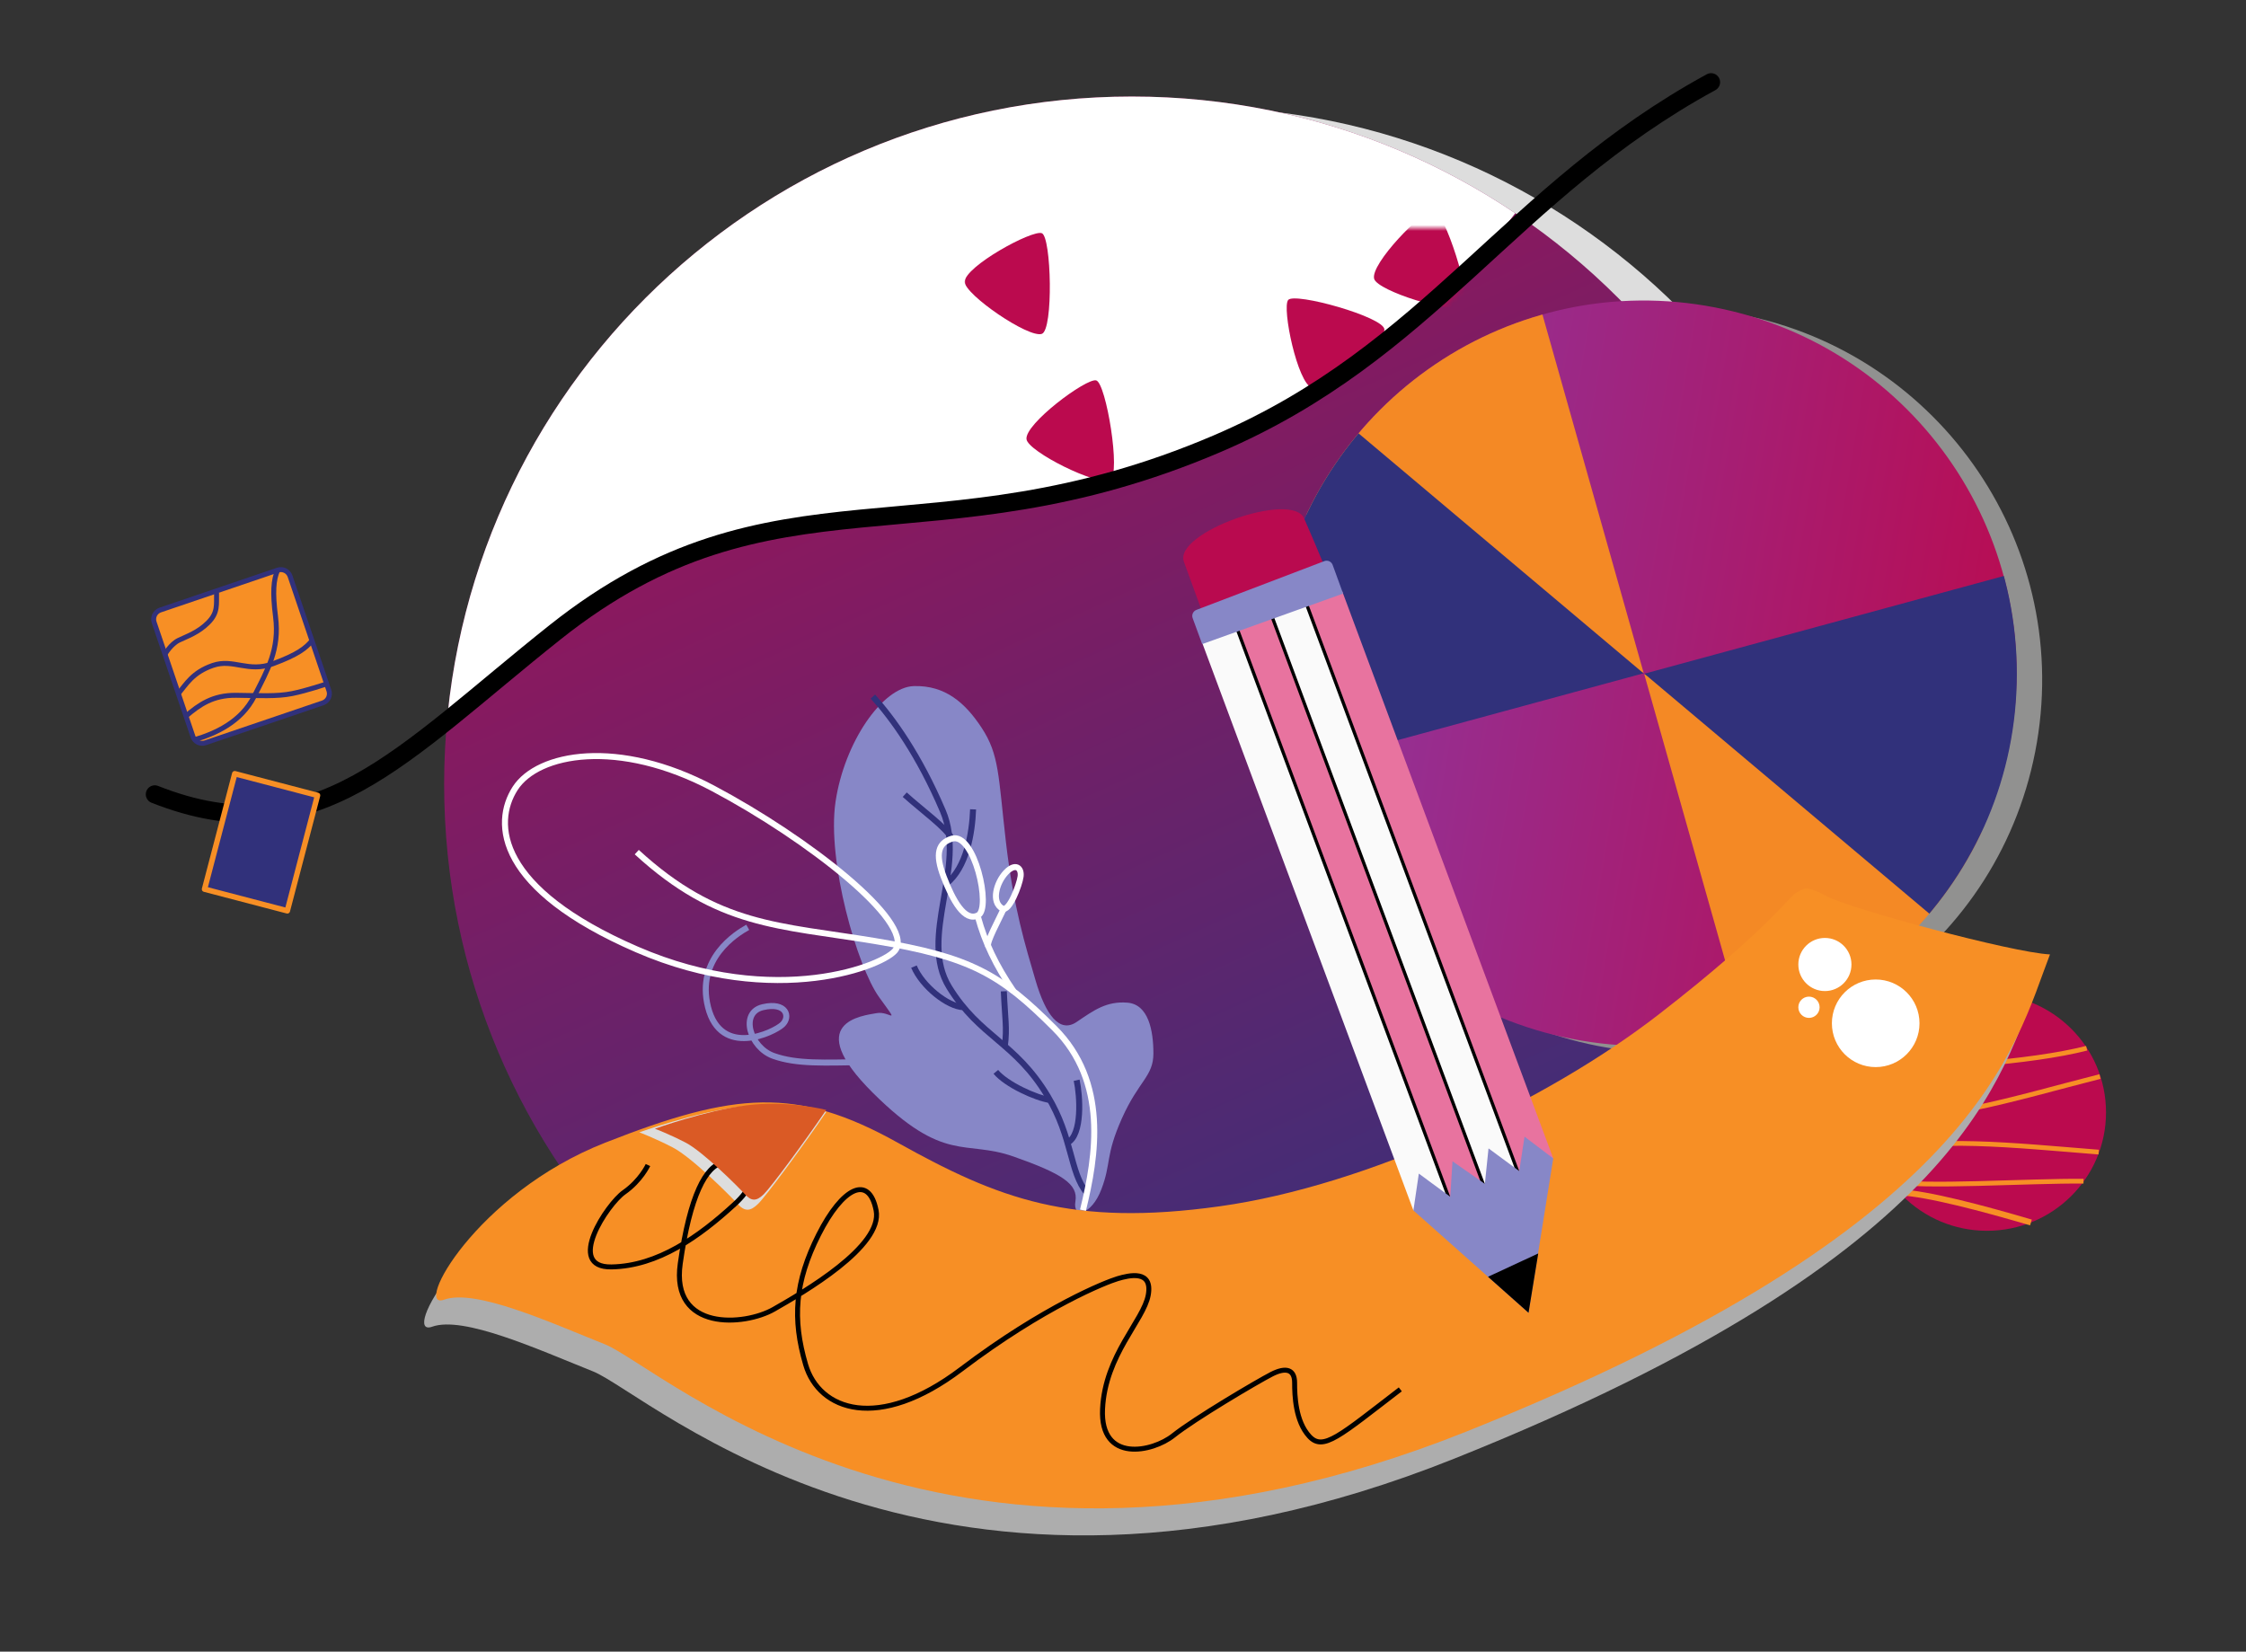 <svg xmlns="http://www.w3.org/2000/svg" xmlns:xlink="http://www.w3.org/1999/xlink" viewBox="0 0 979 720" preserveAspectRatio="xMidYMid meet" style="width: 100%; height: 100%; transform: translate3d(0px, 0px, 0px); content-visibility: visible;"><rect x="0" y="0" width="979" height="720" fill="#333333" stroke="none"/><defs><clipPath id="__lottie_element_2855"><rect width="979" height="720" x="0" y="0"></rect></clipPath><clipPath id="__lottie_element_2873"><path fill="#ffffff" clip-rule="nonzero" d=" M13.742,56.288 C13.742,56.288 -78.258,380.288 -78.258,380.288 C-78.258,380.288 282.117,282.288 282.117,282.288 C282.117,282.288 13.742,56.288 13.742,56.288" fill-opacity="1"></path></clipPath><clipPath id="__lottie_element_2876"><path fill="#ffffff" clip-rule="nonzero" d=" M13.742,56.288 C13.742,56.288 -78.258,380.288 -78.258,380.288 C-78.258,380.288 282.117,282.288 282.117,282.288 C282.117,282.288 13.742,56.288 13.742,56.288" fill-opacity="1"></path></clipPath><clipPath id="__lottie_element_2879"><path fill="#ffffff" clip-rule="nonzero" d=" M191.242,-40.212 C191.242,-40.212 -70.258,116.288 -70.258,116.288 C-70.258,116.288 282.242,282.038 282.242,282.038 C282.242,282.038 191.242,-40.212 191.242,-40.212" fill-opacity="1"></path></clipPath><clipPath id="__lottie_element_2882"><path fill="#ffffff" clip-rule="nonzero" d=" M191.242,-40.212 C191.242,-40.212 -70.258,116.288 -70.258,116.288 C-70.258,116.288 282.242,282.038 282.242,282.038 C282.242,282.038 191.242,-40.212 191.242,-40.212" fill-opacity="1"></path></clipPath><linearGradient id="__lottie_element_2887" spreadMethod="pad" gradientUnits="userSpaceOnUse" x1="-400" y1="0" x2="295" y2="0"><stop offset="0%" stop-color="rgb(133,64,176)"></stop><stop offset="50%" stop-color="rgb(159,37,128)"></stop><stop offset="100%" stop-color="rgb(186,11,79)"></stop></linearGradient><mask mask-type="alpha" id="__lottie_element_2913_2"><path fill="#ffffff" clip-rule="nonzero" d=" M142.711,92.793 C142.711,155.985 91.484,207.211 28.293,207.211 C-34.899,207.211 -86.125,155.985 -86.125,92.793 C-86.125,29.602 -34.899,-21.625 28.293,-21.625 C91.484,-21.625 142.711,29.602 142.711,92.793" fill-opacity="1"></path></mask><mask id="__lottie_element_2913"><g mask="url(#__lottie_element_2913_2)"><path fill="#ffffff" clip-rule="nonzero" d=" M53.343,-34.756 C51.843,-35.006 -34.907,-26.256 -34.907,-26.256 C-34.907,-26.256 -98.657,10.494 -98.657,11.244 C-98.657,11.994 -101.657,45.994 -101.657,45.994 C-101.657,45.994 -98.907,58.994 -97.657,64.994 C-96.407,70.994 -87.709,75.715 -90.157,80.244 C-95.157,89.494 -92.157,86.494 -86.907,83.994 C-81.657,81.494 -84.907,81.744 -80.907,78.994 C-76.907,76.244 -55.027,56.18 -37.282,51.744 C-20.782,47.619 2.093,49.494 30.593,39.744 C59.093,29.994 75.093,20.744 86.093,5.744 C97.093,-9.256 99.093,-14.256 99.093,-14.256 C99.093,-14.256 54.843,-34.506 53.343,-34.756" fill-opacity="1"></path></g></mask><clipPath id="__lottie_element_2919"><path fill="#ffffff" clip-rule="nonzero" d=" M197.317,-10.765 C197.317,-10.765 125.192,-9.14 123.817,-9.14 C122.442,-9.14 16.942,3.985 16.942,3.985 C16.942,3.985 -7.308,51.36 -7.308,51.36 C-7.308,51.36 -12.683,101.235 -12.683,101.235 C-12.683,101.235 -7.166,117.202 -2.433,109.735 C3.192,100.86 19.316,87.599 32.942,79.36 C54.442,66.36 96.317,73.485 128.317,57.985 C154.232,45.433 165.817,37.86 182.942,13.485 C200.067,-10.89 197.317,-10.765 197.317,-10.765" fill-opacity="1"></path></clipPath><linearGradient id="__lottie_element_2924" spreadMethod="pad" gradientUnits="userSpaceOnUse" x1="-18" y1="-174" x2="98" y2="81"><stop offset="0%" stop-color="rgb(188,11,78)"></stop><stop offset="50%" stop-color="rgb(119,30,101)"></stop><stop offset="100%" stop-color="rgb(50,50,124)"></stop></linearGradient></defs><g clip-path="url(#__lottie_element_2855)"><g transform="matrix(2.62,0,0,2.62,219.446,45.994)" opacity="1" style="display: block;"><g opacity="1" transform="matrix(1,0,0,1,114.668,114.668)"><path fill="rgb(221,221,221)" fill-opacity="1" d=" M114.418,0 C114.418,63.191 63.191,114.418 0,114.418 C-63.192,114.418 -114.418,63.191 -114.418,0 C-114.418,-63.192 -63.192,-114.418 0,-114.418 C63.191,-114.418 114.418,-63.192 114.418,0z"></path></g></g><g transform="matrix(2.62,0,0,2.62,192.937,41.422)" opacity="1" style="display: block;"><g opacity="1" transform="matrix(1,0,0,1,114.668,114.668)"><path fill="url(#__lottie_element_2924)" fill-opacity="1" d=" M114.418,0 C114.418,63.192 63.191,114.418 0,114.418 C-63.192,114.418 -114.418,63.192 -114.418,0 C-114.418,-63.191 -63.192,-114.418 0,-114.418 C63.191,-114.418 114.418,-63.191 114.418,0z"></path></g></g><g clip-path="url(#__lottie_element_2919)" transform="matrix(2.62,0,0,2.62,192.937,41.422)" opacity="1" style="display: block;"><g opacity="1" transform="matrix(1,0,0,1,114.668,114.668)"><path fill="rgb(255,255,255)" fill-opacity="1" d=" M114.418,0 C114.418,63.192 63.191,114.418 0,114.418 C-63.192,114.418 -114.418,63.192 -114.418,0 C-114.418,-63.191 -63.192,-114.418 0,-114.418 C63.191,-114.418 114.418,-63.191 114.418,0z"></path></g></g><g transform="matrix(2.62,0,0,2.62,809.274,432.593)" opacity="1" style="display: block;"><g opacity="1" transform="matrix(1.004,0,0,0.999,21.693,19.971)"><path fill="rgb(187,10,78)" fill-opacity="1" d=" M-19.72,0 C-19.72,10.892 -10.892,19.721 0,19.721 C10.891,19.721 19.72,10.892 19.72,0 C19.72,-10.892 10.891,-19.721 0,-19.721 C-10.892,-19.721 -19.72,-10.892 -19.72,0z"></path></g><g opacity="1" transform="matrix(1,0,0,1,20.723,11.052)"><path stroke-linecap="butt" stroke-linejoin="miter" fill-opacity="0" stroke-miterlimit="10" stroke="rgb(247,143,37)" stroke-opacity="1" stroke-width="0.789" d=" M17.549,-1.756 C8.153,0.663 -9.055,1.756 -17.549,1.384"></path></g><g opacity="1" transform="matrix(1,0,0,1,21.234,18.291)"><path stroke-linecap="butt" stroke-linejoin="miter" fill-opacity="0" stroke-miterlimit="10" stroke="rgb(247,143,37)" stroke-opacity="1" stroke-width="0.789" d=" M19.261,-4.285 C5.262,-0.739 -10.297,4.285 -19.261,1.681"></path></g><g opacity="1" transform="matrix(1,0,0,1,21.725,25.328)"><path stroke-linecap="butt" stroke-linejoin="miter" fill-opacity="0" stroke-miterlimit="10" stroke="rgb(247,143,37)" stroke-opacity="1" stroke-width="0.789" d=" M18.552,1.252 C4.399,0.131 -9.5,-1.439 -18.552,1.439"></path></g><g opacity="1" transform="matrix(1,0,0,1,21.693,31.936)"><path stroke-linecap="butt" stroke-linejoin="miter" fill-opacity="0" stroke-miterlimit="10" stroke="rgb(247,143,37)" stroke-opacity="1" stroke-width="0.789" d=" M16.055,-0.512 C7.221,-0.616 -11.051,0.616 -16.055,-0.512"></path></g><g opacity="1" transform="matrix(1,0,0,1,18.07,35.782)"><path stroke-linecap="butt" stroke-linejoin="miter" fill-opacity="0" stroke-miterlimit="10" stroke="rgb(247,143,37)" stroke-opacity="1" stroke-width="1" d=" M-10.933,-2.506 C-6.366,-2.322 3.023,0.172 10.933,2.506"></path></g></g><g mask="url(#__lottie_element_2913)" transform="matrix(2.62,0,0,2.62,419.826,99.368)" opacity="1" style="display: block;"><g opacity="1" transform="matrix(0.99,-0.139,0.139,0.99,-76.936,69.023)"><path fill="rgb(187,10,78)" fill-opacity="1" d=" M5.449,-8.442 C3.879,-9.07 -7.383,-2.911 -7.389,-0.349 C-7.394,1.744 3.251,9.07 5.449,8.303 C7.394,7.624 7.037,-7.807 5.449,-8.442z"></path></g><g opacity="1" transform="matrix(0.99,-0.139,0.139,0.99,17.904,34.478)"><path fill="rgb(187,10,78)" fill-opacity="1" d=" M5.449,-8.442 C3.879,-9.07 -7.383,-2.911 -7.389,-0.349 C-7.394,1.744 3.251,9.07 5.449,8.303 C7.394,7.624 7.037,-7.807 5.449,-8.442z"></path></g><g opacity="1" transform="matrix(0.848,0.53,-0.53,0.848,41.904,-11.522)"><path fill="rgb(187,10,78)" fill-opacity="1" d=" M5.449,-8.442 C3.879,-9.07 -7.383,-2.911 -7.389,-0.349 C-7.394,1.744 3.251,9.07 5.449,8.303 C7.394,7.624 7.037,-7.807 5.449,-8.442z"></path></g><g opacity="1" transform="matrix(0.292,-0.956,0.956,0.292,60.55,19.661)"><path fill="rgb(187,10,78)" fill-opacity="1" d=" M5.449,-8.442 C3.879,-9.07 -7.383,-2.911 -7.389,-0.349 C-7.394,1.744 3.251,9.07 5.449,8.303 C7.394,7.624 7.037,-7.807 5.449,-8.442z"></path></g><g opacity="1" transform="matrix(0.956,-0.292,0.292,0.956,75.55,6.661)"><path fill="rgb(187,10,78)" fill-opacity="1" d=" M5.449,-8.442 C3.879,-9.07 -7.383,-2.911 -7.389,-0.349 C-7.394,1.744 3.251,9.07 5.449,8.303 C7.394,7.624 7.037,-7.807 5.449,-8.442z"></path></g><g opacity="1" transform="matrix(0.956,-0.292,0.292,0.956,-43.384,39.911)"><path fill="rgb(187,10,78)" fill-opacity="1" d=" M5.449,-8.442 C3.879,-9.07 -7.383,-2.911 -7.389,-0.349 C-7.394,1.744 3.251,9.07 5.449,8.303 C7.394,7.624 7.037,-7.807 5.449,-8.442z"></path></g><g opacity="1" transform="matrix(1,0,0,1,-25.357,9.319)"><path fill="rgb(187,10,78)" fill-opacity="1" d=" M5.449,-8.442 C3.879,-9.07 -7.383,-2.911 -7.389,-0.349 C-7.394,1.744 3.251,9.07 5.449,8.303 C7.394,7.624 7.037,-7.807 5.449,-8.442z"></path></g><g opacity="1" transform="matrix(1,0,0,1,7.643,9.319)"><path fill="rgb(187,10,78)" fill-opacity="1" d=" M5.449,-8.442 C3.879,-9.07 -7.383,-2.911 -7.389,-0.349 C-7.394,1.744 3.251,9.07 5.449,8.303 C7.394,7.624 7.037,-7.807 5.449,-8.442z"></path></g></g><g transform="matrix(2.62,0,0,2.62,127.573,22.731)" opacity="1" style="display: block;"><g opacity="1" transform="matrix(1,0,0,1,110.802,78.244)"><path stroke-linecap="round" stroke-linejoin="miter" fill-opacity="0" stroke-miterlimit="10" stroke="rgb(0,0,0)" stroke-opacity="1" stroke-width="3" d=" M-133.74,45.244 C-106.913,55.875 -92.771,38.649 -67.152,18.281 C-30.675,-10.721 -4.695,7.294 43,-13.093 C78.581,-28.302 91.713,-55 125.177,-73.244"></path></g></g><g transform="matrix(2.62,0,0,2.62,348.552,298.059)" opacity="1" style="display: block;"><g opacity="1" transform="matrix(1,0,0,1,29.552,44.622)"><path fill="rgb(135,135,199)" fill-opacity="1" d=" M0.721,-37.302 C-1.986,-41.416 -5.303,-44.372 -10.535,-44.232 C-15.768,-44.093 -22.117,-34.875 -23.581,-24.976 C-25.045,-15.078 -19.954,2.511 -16.326,7.535 C-12.698,12.558 -14.512,9.767 -16.745,10.186 C-18.977,10.605 -29.302,11.582 -17.372,23.442 C-5.442,35.302 -2.089,31.186 6.037,34.047 C14.163,36.907 16.814,38.651 16.326,41.511 C15.838,44.372 18.977,43.884 20.652,39.488 C22.326,35.093 21.266,33.977 24.063,27.698 C26.861,21.419 29.303,20.721 29.303,16.884 C29.303,13.047 28.466,8.721 24.977,8.442 C21.489,8.163 19.391,9.717 16.535,11.651 C13.679,13.587 11.372,10.466 9.698,4.744 C8.024,-0.977 6.032,-7.325 4.76,-18.349 C3.489,-29.372 3.675,-32.814 0.721,-37.302z"></path></g></g><g transform="matrix(2.62,0,0,2.62,373.916,297.1)" opacity="1" style="display: block;"><g opacity="1" transform="matrix(1,0,0,1,20.307,43.802)"><path stroke-linecap="butt" stroke-linejoin="miter" fill-opacity="0" stroke-miterlimit="10" stroke="rgb(49,49,123)" stroke-opacity="1" stroke-width="1" d=" M17.807,41.302 C14.913,37.814 15.472,32.163 11.286,25.186 C5.857,16.138 0.053,15.419 -5.11,7.046 C-10.273,-1.326 -2.179,-12.907 -6.156,-22.256 C-10.133,-31.604 -14.528,-37.674 -17.807,-41.302"></path></g><g opacity="1" transform="matrix(1,0,0,1,36.14,71.534)"><path stroke-linecap="butt" stroke-linejoin="miter" fill-opacity="0" stroke-miterlimit="10" stroke="rgb(49,49,123)" stroke-opacity="1" stroke-width="1" d=" M0.266,-5.197 C0.824,-2.616 1.26,3.868 -1.26,5.197"></path></g><g opacity="1" transform="matrix(1,0,0,1,27.461,67.283)"><path stroke-linecap="butt" stroke-linejoin="miter" fill-opacity="0" stroke-miterlimit="10" stroke="rgb(49,49,123)" stroke-opacity="1" stroke-width="1" d=" M-4.501,-2.342 C-2.775,-0.249 2.151,2.001 4.501,2.342"></path></g><g opacity="1" transform="matrix(1,0,0,1,24.572,56.1)"><path stroke-linecap="butt" stroke-linejoin="miter" fill-opacity="0" stroke-miterlimit="10" stroke="rgb(49,49,123)" stroke-opacity="1" stroke-width="1" d=" M-0.282,-4.561 C-0.096,-0.019 0.282,1.465 -0.116,4.561"></path></g><g opacity="1" transform="matrix(1,0,0,1,13.462,50.807)"><path stroke-linecap="butt" stroke-linejoin="miter" fill-opacity="0" stroke-miterlimit="10" stroke="rgb(49,49,123)" stroke-opacity="1" stroke-width="1" d=" M-4.124,-3.377 C-2.799,-0.168 1.484,3.318 4.124,3.377"></path></g><g opacity="1" transform="matrix(1,0,0,1,11.72,22.488)"><path stroke-linecap="butt" stroke-linejoin="miter" fill-opacity="0" stroke-miterlimit="10" stroke="rgb(49,49,123)" stroke-opacity="1" stroke-width="1" d=" M-3.919,-3.663 C-1.059,-1.082 3.105,1.919 3.919,3.663"></path></g><g opacity="1" transform="matrix(1,0,0,1,16.952,27.439)"><path stroke-linecap="butt" stroke-linejoin="miter" fill-opacity="0" stroke-miterlimit="10" stroke="rgb(49,49,123)" stroke-opacity="1" stroke-width="1" d=" M2.222,-6.172 C2.082,-2.265 1.148,3.515 -2.222,6.172"></path></g></g><g transform="matrix(2.62,0,0,2.62,296.715,397.689)" opacity="1" style="display: block;"><g opacity="1" transform="matrix(1,0,0,1,16.622,13.896)"><path stroke-linecap="butt" stroke-linejoin="miter" fill-opacity="0" stroke-miterlimit="10" stroke="rgb(135,135,199)" stroke-opacity="1" stroke-width="1" d=" M14.122,11.025 C7.274,11.118 2.716,11.397 -1.191,10.002 C-5.098,8.606 -6.866,2.811 -2.96,1.894 C0.947,0.978 1.692,3.49 0.296,4.793 C-1.099,6.094 -9.923,10.391 -12.076,1.894 C-14.122,-6.185 -7.339,-10.346 -5.471,-11.396"></path></g></g><g transform="matrix(2.62,0,0,2.62,208.125,315.196)" opacity="1" style="display: block;"><g opacity="1" transform="matrix(1,0,0,1,65.709,51.268)"><path stroke-linecap="butt" stroke-linejoin="miter" fill-opacity="0" stroke-miterlimit="10" stroke="rgb(255,255,255)" stroke-opacity="1" stroke-width="1" d=" M35.023,29.791 C37.255,20.721 39.209,8.441 30.279,-0.488 C21.348,-9.419 16.465,-12.349 0.419,-15 C-15.628,-17.651 -25.675,-17.372 -39.209,-29.791"></path></g><g opacity="1" transform="matrix(1,0,0,1,37.467,25.104)"><path stroke-linecap="butt" stroke-linejoin="miter" fill-opacity="0" stroke-miterlimit="10" stroke="rgb(255,255,255)" stroke-opacity="1" stroke-width="1" d=" M32.149,12.559 C30.607,15.141 12.195,22.605 -10.967,12.559 C-34.13,2.512 -34.967,-8.373 -31.2,-14.233 C-27.433,-20.093 -14.037,-22.605 1.73,-14.233 C17.498,-5.861 34.967,7.839 32.149,12.559z"></path></g><g opacity="1" transform="matrix(1,0,0,1,86.239,38.497)"><path stroke-linecap="butt" stroke-linejoin="miter" fill-opacity="0" stroke-miterlimit="10" stroke="rgb(255,255,255)" stroke-opacity="1" stroke-width="1" d=" M2.949,6.136 C-0.018,1.818 -1.833,-2.09 -2.949,-6.136"></path></g><g opacity="1" transform="matrix(1,0,0,1,86.121,33.986)"><path stroke-linecap="butt" stroke-linejoin="miter" fill-opacity="0" stroke-miterlimit="10" stroke="rgb(255,255,255)" stroke-opacity="1" stroke-width="1" d=" M1.448,-3.115 C0.564,-1.208 -1.448,2.469 -1.163,3.115"></path></g><g opacity="1" transform="matrix(1,0,0,1,87.983,27.337)"><path stroke-linecap="butt" stroke-linejoin="miter" fill-opacity="0" stroke-miterlimit="10" stroke="rgb(255,255,255)" stroke-opacity="1" stroke-width="1" d=" M-0.647,3.535 C-2.562,2.498 -1.67,-0.757 -0.089,-2.448 C1.493,-4.139 2.562,-3.256 2.376,-1.814 C2.19,-0.372 0.469,4.139 -0.647,3.535z"></path></g><g opacity="1" transform="matrix(1,0,0,1,80.802,25.613)"><path stroke-linecap="butt" stroke-linejoin="miter" fill-opacity="0" stroke-miterlimit="10" stroke="rgb(255,255,255)" stroke-opacity="1" stroke-width="1" d=" M-1.883,-6.369 C1.861,-7.539 4.721,5.213 2.489,6.376 C0.256,7.539 -1.745,3.882 -3.233,-0.012 C-4.721,-3.904 -4.116,-5.671 -1.883,-6.369z"></path></g></g><g transform="matrix(2.62,0,0,2.62,83.19,331.312)" opacity="1" style="display: block;"><g opacity="1" transform="matrix(1,0,0,1,11.677,13.686)"><path fill="rgb(49,49,123)" fill-opacity="1" d=" M4.372,11.406 C4.372,11.406 -9.398,7.803 -9.398,7.803 C-9.398,7.803 -4.372,-11.406 -4.372,-11.406 C-4.372,-11.406 9.398,-7.803 9.398,-7.803 C9.398,-7.803 4.372,11.406 4.372,11.406z"></path><path stroke-linecap="butt" stroke-linejoin="round" fill-opacity="0" stroke="rgb(247,143,37)" stroke-opacity="1" stroke-width="0.912" d=" M4.372,11.406 C4.372,11.406 -9.398,7.803 -9.398,7.803 C-9.398,7.803 -4.372,-11.406 -4.372,-11.406 C-4.372,-11.406 9.398,-7.803 9.398,-7.803 C9.398,-7.803 4.372,11.406 4.372,11.406z"></path></g></g><g transform="matrix(2.62,0,0,2.62,61.054,242.386)" opacity="1" style="display: block;"><g opacity="1" transform="matrix(1,0,0,1,16.88,16.711)"><path fill="rgb(247,143,37)" fill-opacity="1" d=" M-6.014,14.364 C-6.014,14.364 13.521,7.727 13.521,7.727 C14.369,7.439 14.823,6.517 14.535,5.669 C14.535,5.669 8.074,-13.35 8.074,-13.35 C7.785,-14.198 6.864,-14.653 6.015,-14.364 C6.015,-14.364 -13.519,-7.727 -13.519,-7.727 C-14.368,-7.439 -14.823,-6.517 -14.534,-5.669 C-14.534,-5.669 -8.073,13.35 -8.073,13.35 C-7.784,14.198 -6.863,14.653 -6.014,14.364z"></path></g><g opacity="1" transform="matrix(1,0,0,1,16.88,16.711)"><path stroke-linecap="butt" stroke-linejoin="miter" fill-opacity="0" stroke-miterlimit="10" stroke="rgb(49,49,123)" stroke-opacity="1" stroke-width="0.823" d=" M-6.014,14.364 C-6.014,14.364 13.521,7.727 13.521,7.727 C14.369,7.439 14.823,6.517 14.535,5.669 C14.535,5.669 8.074,-13.35 8.074,-13.35 C7.785,-14.198 6.864,-14.653 6.015,-14.364 C6.015,-14.364 -13.519,-7.727 -13.519,-7.727 C-14.368,-7.439 -14.823,-6.517 -14.534,-5.669 C-14.534,-5.669 -8.073,13.35 -8.073,13.35 C-7.784,14.198 -6.863,14.653 -6.014,14.364z"></path></g><g opacity="1" transform="matrix(1,0,0,1,8.576,11.223)"><path fill="rgb(247,143,37)" fill-opacity="1" d=" M4.15,-5.12 C4.104,-3.166 4.429,-1.818 2.755,-0.143 C1.081,1.531 -0.78,2.137 -2.129,2.788 C-3.477,3.439 -4.429,5.12 -4.429,5.12"></path></g><g opacity="1" transform="matrix(1,0,0,1,8.576,11.223)"><path stroke-linecap="butt" stroke-linejoin="miter" fill-opacity="0" stroke-miterlimit="10" stroke="rgb(49,49,123)" stroke-opacity="1" stroke-width="0.823" d=" M4.15,-5.12 C4.104,-3.166 4.429,-1.818 2.755,-0.143 C1.081,1.531 -0.78,2.137 -2.129,2.788 C-3.477,3.439 -4.429,5.12 -4.429,5.12"></path></g><g opacity="1" transform="matrix(1,0,0,1,17.485,18.487)"><path fill="rgb(247,143,37)" fill-opacity="1" d=" M-11.113,4.402 C-9.827,2.873 -8.758,0.873 -5.363,-0.29 C-1.967,-1.453 0.498,0.966 4.637,-0.569 C8.777,-2.104 10.1,-3.164 11.113,-4.402"></path></g><g opacity="1" transform="matrix(1,0,0,1,17.485,18.487)"><path stroke-linecap="butt" stroke-linejoin="miter" fill-opacity="0" stroke-miterlimit="10" stroke="rgb(49,49,123)" stroke-opacity="1" stroke-width="0.823" d=" M-11.113,4.402 C-9.827,2.873 -8.758,0.873 -5.363,-0.29 C-1.967,-1.453 0.498,0.966 4.637,-0.569 C8.777,-2.104 10.1,-3.164 11.113,-4.402"></path></g><g opacity="1" transform="matrix(1,0,0,1,16.16,16.452)"><path stroke-linecap="butt" stroke-linejoin="miter" fill-opacity="0" stroke-miterlimit="10" stroke="rgb(49,49,123)" stroke-opacity="1" stroke-width="0.823" d=" M-7.077,14.105 C-3.666,13.093 0.66,11.188 2.846,6.862 C5.032,2.536 7.077,-0.902 6.381,-6.348 C5.869,-10.348 6.021,-12.514 6.736,-14.105"></path></g><g opacity="1" transform="matrix(1,0,0,1,19.339,23.946)"><path stroke-linecap="butt" stroke-linejoin="miter" fill-opacity="0" stroke-miterlimit="10" stroke="rgb(49,49,123)" stroke-opacity="1" stroke-width="0.823" d=" M-11.7,2.675 C-9.496,0.809 -7.251,-0.819 -3.35,-0.773 C0.55,-0.726 3.434,-0.552 5.946,-1.057 C8.457,-1.563 11.7,-2.675 11.7,-2.675"></path></g></g><g transform="matrix(0.568,0.096,-0.096,0.568,594.465,109.118)" opacity="1" style="display: block;"><g opacity="1" transform="matrix(1,0,0,1,282.25,282.25)"><path fill="rgb(145,145,144)" fill-opacity="1" d=" M282,0 C282,155.744 155.744,282 0,282 C-155.744,282 -282,155.744 -282,0 C-282,-155.744 -155.744,-282 0,-282 C155.744,-282 282,-155.744 282,0z"></path></g></g><g transform="matrix(0.568,0.096,-0.096,0.568,583.291,106.057)" opacity="1" style="display: block;"><g opacity="1" transform="matrix(1,0,0,1,282.25,282.25)"><path fill="url(#__lottie_element_2887)" fill-opacity="1" d=" M-282,0 C-282,155.744 -155.743,282 0.001,282 C155.745,282 282,155.744 282,0 C282,-155.744 155.745,-282 0.001,-282 C-155.743,-282 -282,-155.744 -282,0z"></path></g></g><g clip-path="url(#__lottie_element_2882)" transform="matrix(0.576,0,0,0.576,553.881,130.911)" opacity="1" style="display: block;"><g opacity="1" transform="matrix(1,0,0,1,282.25,282.25)"><path fill="rgb(244,137,37)" fill-opacity="1" d=" M282,0 C282,155.744 155.744,282 0,282 C-155.744,282 -282,155.744 -282,0 C-282,-155.744 -155.744,-282 0,-282 C155.744,-282 282,-155.744 282,0z"></path></g></g><g clip-path="url(#__lottie_element_2879)" transform="matrix(-0.576,0,0,-0.576,879.259,456.288)" opacity="1" style="display: block;"><g opacity="1" transform="matrix(1,0,0,1,282.25,282.25)"><path fill="rgb(244,137,37)" fill-opacity="1" d=" M282,0 C282,155.744 155.744,282 0,282 C-155.744,282 -282,155.744 -282,0 C-282,-155.744 -155.744,-282 0,-282 C155.744,-282 282,-155.744 282,0z"></path></g></g><g clip-path="url(#__lottie_element_2876)" transform="matrix(-0.576,0,0,-0.576,879.259,456.288)" opacity="1" style="display: block;"><g opacity="1" transform="matrix(1,0,0,1,282.25,282.25)"><path fill="rgb(49,49,123)" fill-opacity="1" d=" M282,0 C282,155.744 155.744,282 0,282 C-155.744,282 -282,155.744 -282,0 C-282,-155.744 -155.744,-282 0,-282 C155.744,-282 282,-155.744 282,0z"></path></g></g><g clip-path="url(#__lottie_element_2873)" transform="matrix(0.576,0,0,0.576,553.881,130.911)" opacity="1" style="display: block;"><g opacity="1" transform="matrix(1,0,0,1,282.25,282.25)"><path fill="rgb(49,49,123)" fill-opacity="1" d=" M282,0 C282,155.744 155.744,282 0,282 C-155.744,282 -282,155.744 -282,0 C-282,-155.744 -155.744,-282 0,-282 C155.744,-282 282,-155.744 282,0z"></path></g></g><g transform="matrix(2.62,0,0,2.62,179.287,384.823)" opacity="1" style="display: block;"><g opacity="1" transform="matrix(1,0,0,1,136.436,62.901)"><path fill="rgb(173,173,173)" fill-opacity="1" d=" M134.186,-46.48 C128.341,-31.412 122.651,-1.314 37.07,32.919 C-48.512,67.152 -96.884,22.129 -106.186,18.408 C-115.488,14.687 -127.768,9.103 -132.976,10.965 C-138.185,12.827 -127.768,-6.668 -106.186,-15.154 C-84.605,-23.64 -74.327,-24.528 -57.512,-15.154 C-40.697,-5.78 -28.605,-1.128 -3.954,-4.57 C20.698,-8.012 50.465,-22.058 69.07,-36.477 C87.675,-50.896 90.836,-56.29 92.139,-56.848 C93.441,-57.406 93.255,-58.153 97.163,-56.105 C101.069,-54.058 127.768,-46.802 134.186,-46.48z"></path></g><g opacity="1" transform="matrix(1,0,0,1,136.436,62.901)"><path fill="rgb(247,143,37)" fill-opacity="1" d=" M136.186,-50.98 C130.341,-35.912 124.651,-5.813 39.07,28.419 C-46.512,62.652 -94.884,17.628 -104.186,13.908 C-113.488,10.187 -125.767,4.605 -130.976,6.465 C-136.185,8.327 -125.768,-11.168 -104.186,-19.654 C-82.605,-28.14 -72.326,-29.029 -55.512,-19.654 C-38.697,-10.28 -26.605,-5.628 -1.954,-9.07 C22.698,-12.512 52.465,-26.558 71.07,-40.977 C89.675,-55.396 92.836,-60.79 94.139,-61.348 C95.441,-61.906 95.255,-62.652 99.163,-60.605 C103.069,-58.558 129.768,-51.302 136.186,-50.98z"></path></g><g opacity="1" transform="matrix(1,0,0,1,52.985,45.275)"><path fill="rgb(221,221,221)" fill-opacity="1" d=" M-15.058,-3.752 C-15.058,-3.752 -12.635,-2.859 -9.487,-1.235 C-6.339,0.389 0.056,6.786 1.275,8.131 C2.494,9.476 3.409,9.426 4.728,8.131 C6.047,6.836 12.2,-1.48 16.058,-7.165 C16.058,-7.165 9.078,-8.975 1.547,-7.999 C-5.984,-7.023 -15.058,-3.752 -15.058,-3.752z"></path></g><g opacity="1" transform="matrix(1,0,0,1,71.546,27.313)"><path stroke-linecap="butt" stroke-linejoin="miter" fill-opacity="0" stroke-miterlimit="10" stroke="rgb(0,0,0)" stroke-opacity="1" stroke-width="0.823" d=" M92.989,56.977 C82.834,64.769 80.15,67.302 77.848,64.791 C75.546,62.28 75.407,58.024 75.407,55.861 C75.407,53.698 74.012,53.209 71.57,54.465 C69.129,55.721 58.732,61.862 55.244,64.652 C51.756,67.442 43.036,69.256 43.454,60.256 C43.872,51.256 50.29,45.535 51.058,41.279 C51.826,37.023 47.848,37.998 45.965,38.557 C44.081,39.116 33.756,43.163 19.942,53.628 C6.128,64.093 -3.709,60.465 -5.942,52.861 C-8.175,45.256 -7.757,39.116 -3.78,31.232 C0.197,23.348 4.594,21.186 5.78,27.186 C6.966,33.186 -6.361,40.861 -11.245,43.652 C-16.128,46.442 -28.408,47.348 -26.803,36.046 C-25.198,24.744 -22.547,19.72 -19.617,19.232 C-16.686,18.744 -11.942,20.836 -17.803,26.208 C-23.663,31.58 -30.499,36.465 -38.243,36.605 C-45.988,36.745 -38.943,26.139 -36.152,24.186 C-33.361,22.233 -32.175,19.652 -32.175,19.652"></path></g><g opacity="1" transform="matrix(1,0,0,1,53.214,44.403)"><path fill="rgb(218,90,37)" fill-opacity="1" d=" M-12.691,-3.479 C-12.691,-3.479 -10.472,-2.662 -7.588,-1.174 C-4.704,0.314 1.155,6.175 2.272,7.407 C3.389,8.64 4.227,8.593 5.436,7.407 C6.645,6.221 12.282,-1.398 15.816,-6.607 C15.816,-6.607 9.421,-8.265 2.521,-7.371 C-4.379,-6.477 -12.691,-3.479 -12.691,-3.479z"></path></g></g><g transform="matrix(2.62,0,0,2.62,797.837,426.329)" opacity="1" style="display: block;"><g opacity="1" transform="matrix(1,0,0,1,7.539,7.539)"><path fill="rgb(255,255,255)" fill-opacity="1" d=" M-7.288,0 C-7.288,4.025 -4.026,7.288 -0.001,7.288 C4.024,7.288 7.288,4.025 7.288,0 C7.288,-4.025 4.024,-7.288 -0.001,-7.288 C-4.026,-7.288 -7.288,-4.025 -7.288,0z"></path></g></g><g transform="matrix(2.62,0,0,2.62,783.215,408.222)" opacity="1" style="display: block;"><g opacity="1" transform="matrix(1,0,0,1,4.669,4.668)"><path fill="rgb(255,255,255)" fill-opacity="1" d=" M-4.419,0 C-4.419,2.44 -2.44,4.419 0,4.419 C2.44,4.419 4.419,2.44 4.419,0 C4.419,-2.44 2.44,-4.419 0,-4.419 C-2.44,-4.419 -4.419,-2.44 -4.419,0z"></path></g></g><g transform="matrix(2.62,0,0,2.62,783.215,433.801)" opacity="1" style="display: block;"><g opacity="1" transform="matrix(1,0,0,1,2.019,2.02)"><path fill="rgb(255,255,255)" fill-opacity="1" d=" M1.77,0 C1.77,-0.978 0.977,-1.77 -0.001,-1.77 C-0.977,-1.77 -1.77,-0.978 -1.77,0 C-1.77,0.977 -0.977,1.77 -0.001,1.77 C0.977,1.77 1.77,0.977 1.77,0z"></path></g></g><g transform="matrix(0.681,-0.002,0.002,0.681,511.203,213.809)" opacity="1" style="display: block;"><g opacity="1" transform="matrix(1,0,0,1,50.685,45.088)"><path fill="rgb(185,10,79)" fill-opacity="1" d=" M50.435,13.953 C50.435,13.953 41.132,-9.117 33.318,-26.977 C25.504,-44.838 -50.435,-18.067 -43.706,0.557 C-36.976,19.182 -27.706,44.837 -27.706,44.837 C-27.706,44.837 50.435,13.953 50.435,13.953z"></path></g><g opacity="1" transform="matrix(1,0,0,1,141.686,258.953)"><path fill="rgb(250,250,250)" fill-opacity="1" d=" M55.8,185.845 C55.8,185.845 78.199,177.586 78.199,177.586 C78.199,177.586 -55.798,-185.845 -55.798,-185.845 C-55.798,-185.845 -78.199,-177.587 -78.199,-177.587 C-78.199,-177.587 55.8,185.845 55.8,185.845z"></path></g><g opacity="1" transform="matrix(1,0,0,1,164.067,250.701)"><path fill="rgb(232,115,159)" fill-opacity="1" d=" M55.799,185.845 C55.799,185.845 78.198,177.586 78.198,177.586 C78.198,177.586 -55.799,-185.845 -55.799,-185.845 C-55.799,-185.845 -78.198,-177.587 -78.198,-177.587 C-78.198,-177.587 55.799,185.845 55.799,185.845z"></path></g><g opacity="1" transform="matrix(1,0,0,1,96.848,275.485)"><path fill="rgb(250,250,250)" fill-opacity="1" d=" M55.8,185.846 C55.8,185.846 78.199,177.587 78.199,177.587 C78.199,177.587 -55.798,-185.846 -55.798,-185.846 C-55.798,-185.846 -78.199,-177.587 -78.199,-177.587 C-78.199,-177.587 55.8,185.846 55.8,185.846z"></path></g><g opacity="1" transform="matrix(1,0,0,1,119.858,267.001)"><path fill="rgb(232,115,159)" fill-opacity="1" d=" M55.799,185.845 C55.799,185.845 78.198,177.586 78.198,177.586 C78.198,177.586 -55.799,-185.845 -55.799,-185.845 C-55.799,-185.845 -78.198,-177.587 -78.198,-177.587 C-78.198,-177.587 55.799,185.845 55.799,185.845z"></path></g><g opacity="1" transform="matrix(1,0,0,1,108.271,271.273)"><path fill="rgb(0,0,0)" fill-opacity="1" d=" M66.019,182.077 C66.019,182.077 67.978,181.355 67.978,181.355 C67.978,181.355 -66.019,-182.077 -66.019,-182.077 C-66.019,-182.077 -67.978,-181.355 -67.978,-181.355 C-67.978,-181.355 66.019,182.077 66.019,182.077z"></path></g><g opacity="1" transform="matrix(1,0,0,1,130.464,263.091)"><path fill="rgb(0,0,0)" fill-opacity="1" d=" M66.019,182.077 C66.019,182.077 67.978,181.355 67.978,181.355 C67.978,181.355 -66.019,-182.077 -66.019,-182.077 C-66.019,-182.077 -67.978,-181.355 -67.978,-181.355 C-67.978,-181.355 66.019,182.077 66.019,182.077z"></path></g><g opacity="1" transform="matrix(1,0,0,1,152.493,254.968)"><path fill="rgb(0,0,0)" fill-opacity="1" d=" M66.019,182.077 C66.019,182.077 67.978,181.356 67.978,181.356 C67.978,181.356 -66.019,-182.077 -66.019,-182.077 C-66.019,-182.077 -67.978,-181.356 -67.978,-181.356 C-67.978,-181.356 66.019,182.077 66.019,182.077z"></path></g><g opacity="1" transform="matrix(1,0,0,1,197.456,470.674)"><path fill="rgb(135,135,199)" fill-opacity="1" d=" M28.695,56.372 C28.695,56.372 44.809,-42.386 44.809,-42.386 C44.809,-42.386 26.463,-56.372 26.463,-56.372 C26.463,-56.372 23.015,-34.35 23.015,-34.35 C23.015,-34.35 3.392,-48.93 3.392,-48.93 C3.392,-48.93 0.986,-26.228 0.986,-26.228 C0.986,-26.228 -19.677,-40.744 -19.677,-40.744 C-19.677,-40.744 -21.207,-18.045 -21.207,-18.045 C-21.207,-18.045 -41.258,-32.93 -41.258,-32.93 C-41.258,-32.93 -44.809,-9.343 -44.809,-9.343 C-44.809,-9.343 28.695,56.372 28.695,56.372z"></path></g><g opacity="1" transform="matrix(1,0,0,1,60.258,71.534)"><path fill="rgb(135,135,199)" fill-opacity="1" d=" M36.592,-26.022 C36.592,-26.022 -45.366,4.956 -45.366,4.956 C-47.478,5.754 -48.556,8.103 -47.785,10.225 C-47.785,10.225 -41.735,26.862 -41.735,26.862 C-41.735,26.862 48.556,-5.201 48.556,-5.201 C48.556,-5.201 41.988,-23.39 41.988,-23.39 C41.282,-25.658 38.813,-26.862 36.592,-26.022z"></path></g><g opacity="1" transform="matrix(1,0,0,1,216.385,508.069)"><path fill="rgb(0,0,0)" fill-opacity="1" d=" M9.766,18.977 C9.766,18.977 16.091,-18.977 16.091,-18.977 C16.091,-18.977 -16.091,-4.141 -16.091,-4.141 C-16.091,-4.141 9.766,18.977 9.766,18.977z"></path></g></g></g></svg>
